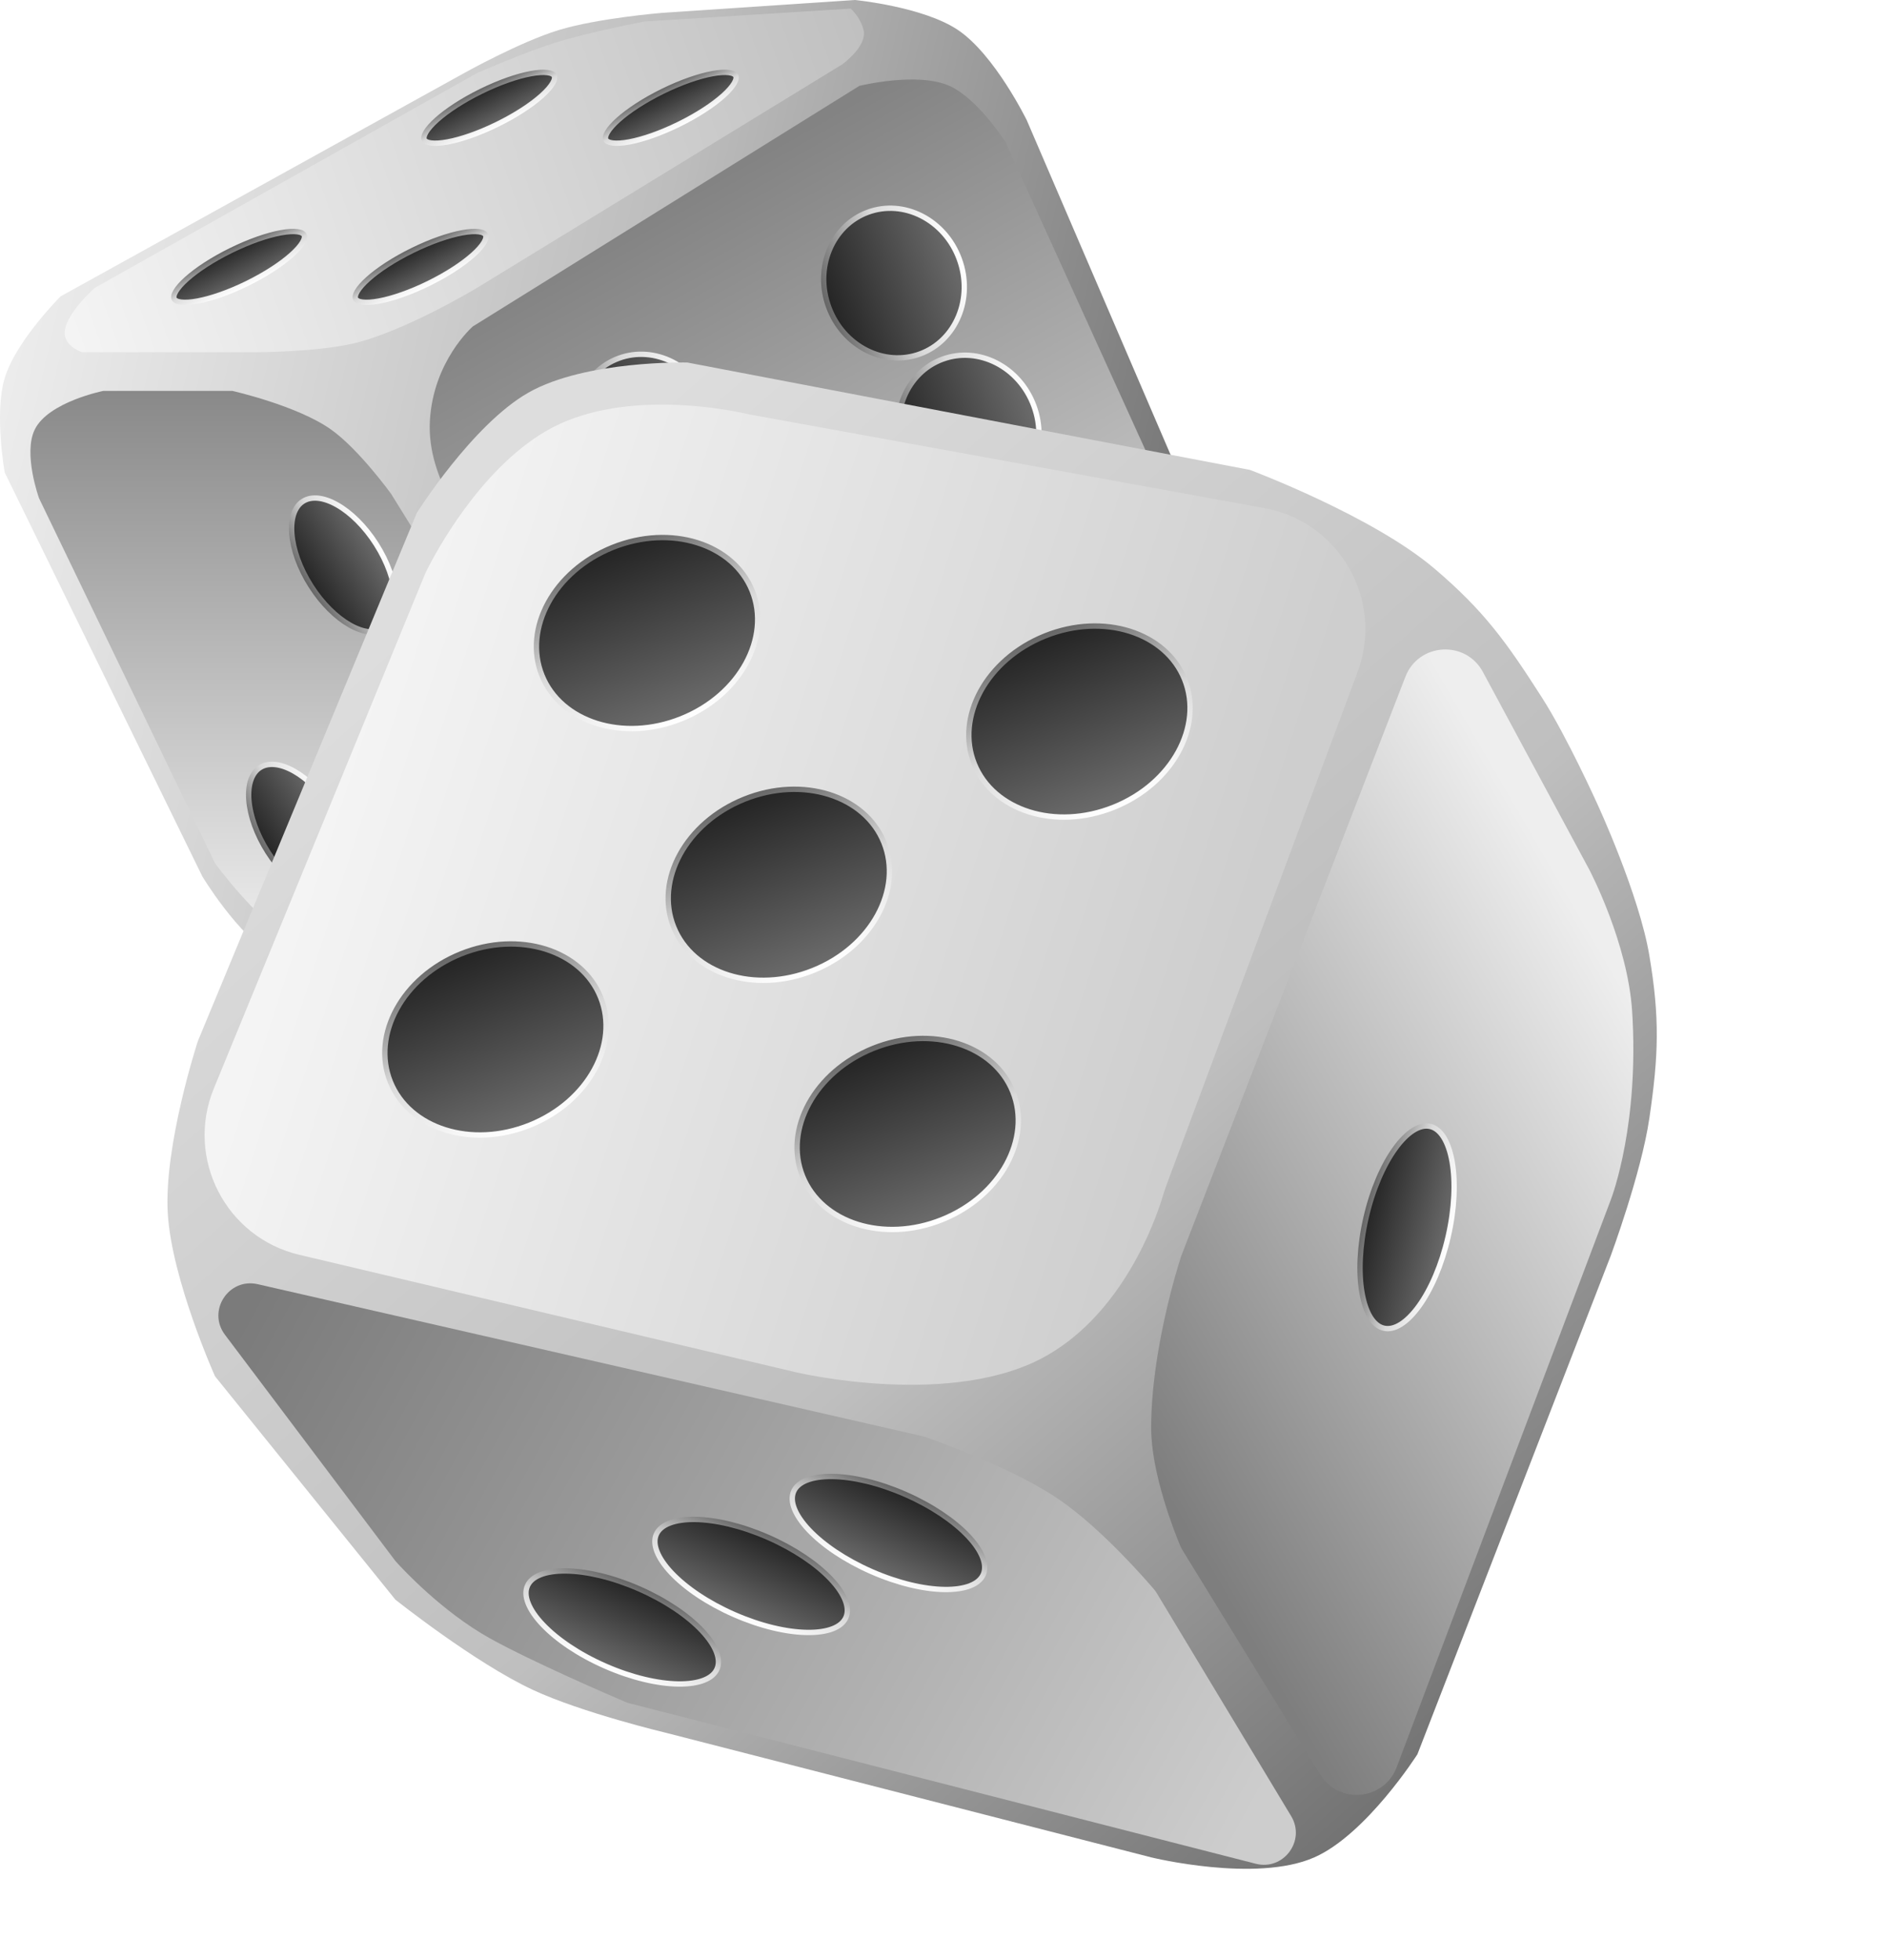 <svg width="130" height="135" viewBox="0 0 130 135" fill="none" xmlns="http://www.w3.org/2000/svg">
<path d="M4.172 20.413L31.982 5.029C31.982 5.029 35.82 2.886 38.49 2.071C41.179 1.25 45.591 0.888 45.591 0.888L58.904 0C58.904 0 63.609 0.457 66.004 2.071C68.534 3.775 70.738 8.284 70.738 8.284L83.459 37.868C83.459 37.868 83.815 40.416 83.459 42.01C83.097 43.637 81.684 45.56 81.684 45.56L55.058 63.607C55.058 63.607 50.536 66.096 47.366 66.862C44.101 67.65 38.786 67.453 38.786 67.453L24.586 68.341C24.586 68.341 20.924 67.183 18.965 65.974C16.308 64.335 13.935 60.353 13.935 60.353L0.326 32.543C0.326 32.543 -0.408 28.468 0.326 26.035C1.094 23.488 4.172 20.413 4.172 20.413Z" fill="url(#paint0_linear_1:2945)"/>
<path d="M32.868 5.029C32.868 5.029 36.066 3.631 38.193 2.958C40.572 2.207 44.406 1.479 44.406 1.479L58.607 0.592C58.607 0.592 59.286 1.193 59.494 2.071C59.761 3.195 58.015 4.438 58.015 4.438L32.868 19.822C32.868 19.822 27.867 22.845 24.289 23.668C21.801 24.24 17.78 24.259 17.78 24.259H5.65C5.65 24.259 4.57 23.903 4.467 23.076C4.303 21.769 6.538 19.822 6.538 19.822L32.868 5.029Z" fill="url(#paint1_linear_1:2945)"/>
<path d="M2.69 34.317C2.69 34.317 1.579 31.247 2.394 29.584C3.327 27.679 7.127 26.921 7.127 26.921H16.003C16.003 26.921 20.481 27.931 22.807 29.584C24.74 30.956 26.949 34.021 26.949 34.021L41.446 57.393C41.446 57.393 42.08 60.803 41.446 62.718C40.855 64.504 39.079 65.677 39.079 65.677L24.878 66.269C24.878 66.269 22.537 66.201 20.145 64.789C17.612 63.294 14.82 59.464 14.82 59.464L2.69 34.317Z" fill="url(#paint2_linear_1:2945)"/>
<path d="M32.573 22.484L59.2 5.916C59.2 5.916 63.197 4.927 65.413 5.916C67.352 6.783 69.259 9.762 69.259 9.762L81.093 35.797C81.093 35.797 82.616 38.035 82.572 39.643C82.53 41.145 81.093 43.193 81.093 43.193L54.466 60.944C54.466 60.944 50.889 61.744 48.845 60.944C46.79 60.139 44.703 57.098 44.703 57.098L32.573 36.685C32.573 36.685 29.387 33.135 29.615 28.993C29.843 24.851 32.573 22.484 32.573 22.484Z" fill="url(#paint3_linear_1:2945)"/>
<path d="M20.951 16.186C20.997 16.279 20.99 16.441 20.841 16.696C20.696 16.944 20.441 17.236 20.086 17.553C19.377 18.187 18.303 18.893 17.033 19.518C15.762 20.142 14.547 20.56 13.612 20.733C13.143 20.82 12.756 20.844 12.472 20.807C12.179 20.77 12.047 20.676 12.001 20.582C11.954 20.488 11.961 20.326 12.111 20.072C12.255 19.824 12.511 19.532 12.866 19.215C13.575 18.581 14.648 17.874 15.919 17.25C17.19 16.626 18.405 16.208 19.34 16.035C19.808 15.947 20.195 15.924 20.48 15.96C20.773 15.998 20.905 16.092 20.951 16.186Z" fill="url(#paint4_linear_1:2945)" stroke="url(#paint5_linear_1:2945)" stroke-width="0.368"/>
<path d="M20.877 34.525C21.455 34.157 22.299 34.246 23.234 34.778C24.162 35.306 25.133 36.246 25.918 37.48C26.703 38.715 27.144 39.993 27.229 41.057C27.314 42.129 27.037 42.931 26.459 43.299C25.88 43.667 25.037 43.579 24.101 43.047C23.174 42.519 22.202 41.578 21.417 40.344C20.632 39.11 20.191 37.832 20.107 36.768C20.021 35.695 20.298 34.893 20.877 34.525Z" fill="url(#paint6_linear_1:2945)" stroke="url(#paint7_linear_1:2945)" stroke-width="0.368"/>
<path d="M59.79 14.617C62.259 13.706 65.085 15.129 66.084 17.836C67.084 20.543 65.86 23.462 63.39 24.373C60.921 25.285 58.095 23.861 57.096 21.154C56.096 18.447 57.32 15.528 59.79 14.617Z" fill="url(#paint8_linear_1:2945)" stroke="url(#paint9_linear_1:2945)" stroke-width="0.368"/>
<path d="M42.627 24.675C45.097 23.764 47.923 25.188 48.922 27.895C49.921 30.602 48.698 33.52 46.228 34.431C43.758 35.343 40.932 33.919 39.933 31.212C38.934 28.505 40.158 25.587 42.627 24.675Z" fill="url(#paint10_linear_1:2945)" stroke="url(#paint11_linear_1:2945)" stroke-width="0.368"/>
<path d="M64.932 24.74C67.402 23.828 70.228 25.252 71.227 27.959C72.226 30.666 71.002 33.584 68.533 34.496C66.063 35.407 63.237 33.983 62.238 31.276C61.239 28.569 62.462 25.651 64.932 24.74Z" fill="url(#paint12_linear_1:2945)" stroke="url(#paint13_linear_1:2945)" stroke-width="0.368"/>
<path d="M47.774 34.801C50.243 33.89 53.069 35.313 54.069 38.021C55.068 40.728 53.844 43.646 51.374 44.557C48.905 45.469 46.079 44.045 45.08 41.338C44.081 38.631 45.304 35.713 47.774 34.801Z" fill="url(#paint14_linear_1:2945)" stroke="url(#paint15_linear_1:2945)" stroke-width="0.368"/>
<path d="M17.916 52.868C18.495 52.5 19.339 52.589 20.274 53.12C21.201 53.648 22.173 54.589 22.958 55.823C23.743 57.057 24.184 58.335 24.269 59.399C24.354 60.472 24.077 61.274 23.499 61.642C22.92 62.01 22.076 61.921 21.141 61.389C20.213 60.861 19.242 59.921 18.457 58.687C17.672 57.452 17.231 56.174 17.146 55.111C17.061 54.038 17.338 53.236 17.916 52.868Z" fill="url(#paint16_linear_1:2945)" stroke="url(#paint17_linear_1:2945)" stroke-width="0.368"/>
<path d="M33.451 16.186C33.497 16.279 33.49 16.441 33.341 16.696C33.196 16.944 32.941 17.236 32.585 17.553C31.877 18.187 30.803 18.893 29.532 19.518C28.262 20.142 27.046 20.56 26.112 20.733C25.643 20.82 25.256 20.844 24.972 20.807C24.679 20.77 24.547 20.676 24.5 20.582C24.454 20.488 24.461 20.326 24.61 20.072C24.755 19.824 25.011 19.532 25.366 19.215C26.074 18.581 27.148 17.874 28.419 17.25C29.689 16.626 30.905 16.208 31.839 16.035C32.308 15.947 32.695 15.924 32.98 15.96C33.272 15.998 33.405 16.092 33.451 16.186Z" fill="url(#paint18_linear_1:2945)" stroke="url(#paint19_linear_1:2945)" stroke-width="0.368"/>
<path d="M38.181 5.226C38.227 5.32 38.221 5.482 38.071 5.736C37.926 5.984 37.671 6.276 37.316 6.594C36.607 7.227 35.534 7.934 34.263 8.558C32.992 9.182 31.777 9.6 30.842 9.774C30.374 9.861 29.986 9.884 29.702 9.848C29.409 9.81 29.277 9.716 29.231 9.623C29.185 9.529 29.192 9.367 29.341 9.112C29.486 8.865 29.741 8.572 30.096 8.255C30.805 7.621 31.878 6.915 33.149 6.29C34.42 5.666 35.635 5.248 36.57 5.075C37.038 4.988 37.426 4.964 37.71 5.001C38.003 5.038 38.135 5.132 38.181 5.226Z" fill="url(#paint20_linear_1:2945)" stroke="url(#paint21_linear_1:2945)" stroke-width="0.368"/>
<path d="M50.687 5.226C50.733 5.32 50.727 5.482 50.577 5.736C50.433 5.984 50.177 6.276 49.822 6.594C49.113 7.227 48.04 7.934 46.769 8.558C45.498 9.182 44.283 9.6 43.348 9.774C42.88 9.861 42.493 9.884 42.208 9.848C41.915 9.81 41.783 9.716 41.737 9.623C41.691 9.529 41.698 9.367 41.847 9.112C41.992 8.865 42.247 8.572 42.602 8.255C43.311 7.621 44.384 6.915 45.655 6.29C46.926 5.666 48.141 5.248 49.076 5.075C49.544 4.988 49.932 4.964 50.216 5.001C50.509 5.038 50.641 5.132 50.687 5.226Z" fill="url(#paint22_linear_1:2945)" stroke="url(#paint23_linear_1:2945)" stroke-width="0.368"/>
<g filter="url(#filter0_d_1:2945)">
<path d="M51.773 28.65L90.529 36.046C90.529 36.046 98.96 39.199 103.25 42.851C106.686 45.775 108.213 47.927 110.647 51.726C112.402 54.468 114.493 59.122 114.493 59.122C114.493 59.122 117.331 65.262 118.043 69.477C118.774 73.806 118.683 76.376 118.043 80.719C117.483 84.519 115.38 90.186 115.38 90.186L102.067 124.505C102.067 124.505 98.553 130.02 94.967 131.605C90.951 133.379 83.724 131.605 83.724 131.605L50.294 123.025C50.294 123.025 44.535 121.655 41.122 120.067C37.113 118.201 31.655 113.854 31.655 113.854L19.23 98.47C19.23 98.47 16.237 91.791 15.975 87.228C15.707 82.544 18.046 75.394 18.046 75.394L33.135 39.005C33.135 39.005 36.967 32.913 40.827 30.721C44.777 28.478 51.773 28.65 51.773 28.65Z" fill="url(#paint24_linear_1:2945)"/>
<path d="M42.011 33.385C46.995 30.462 54.191 31.823 55.651 32.141C55.831 32.181 56.006 32.218 56.187 32.251L91.524 38.676C96.712 39.619 99.785 45.023 97.945 49.964L84.77 85.327C84.665 85.609 84.577 85.892 84.489 86.18C83.974 87.852 81.786 93.991 76.625 96.993C70.178 100.742 59.49 98.252 59.177 98.178C59.167 98.175 59.165 98.175 59.155 98.172L25.036 90.104C19.97 88.906 17.174 83.463 19.151 78.646L33.645 43.347C33.7 43.215 33.756 43.086 33.82 42.958C34.38 41.84 37.425 36.074 42.011 33.385Z" fill="url(#paint25_linear_1:2945)"/>
<path d="M101.238 50.295C102.145 47.95 105.386 47.748 106.578 49.962L113.895 63.552C113.899 63.559 113.901 63.562 113.904 63.569C114.013 63.776 116.561 68.682 116.859 73.325C117.354 81.019 115.523 85.968 115.388 86.322C115.382 86.337 115.377 86.349 115.372 86.364L100.638 125.395C99.773 127.686 96.654 127.983 95.373 125.897L85.902 110.479C85.831 110.363 85.769 110.246 85.717 110.121C85.339 109.215 83.724 105.165 83.724 102.022C83.724 96.737 85.555 90.929 85.774 90.253C85.788 90.209 85.804 90.166 85.821 90.123L101.238 50.295Z" fill="url(#paint26_linear_1:2945)"/>
<path d="M19.916 95.612C18.676 93.967 20.164 91.67 22.172 92.129L67.938 102.59C68.011 102.606 68.08 102.625 68.151 102.65C68.962 102.931 74.379 104.854 77.515 107.052C80.379 109.059 83.326 112.446 83.917 113.139C83.99 113.224 84.053 113.313 84.111 113.409L93.369 128.764C94.389 130.457 92.844 132.535 90.929 132.045L47.796 120.999C47.689 120.971 47.584 120.936 47.482 120.892C46.505 120.474 41.062 118.13 38.168 116.52C34.869 114.684 32.124 111.711 31.712 111.254C31.675 111.213 31.642 111.172 31.609 111.128L19.916 95.612Z" fill="url(#paint27_linear_1:2945)"/>
<path d="M56.236 44.372C57.533 47.599 55.398 51.559 51.366 53.18C47.333 54.801 43.051 53.42 41.754 50.194C40.457 46.967 42.592 43.007 46.624 41.386C50.657 39.765 54.938 41.146 56.236 44.372Z" fill="url(#paint28_linear_1:2945)" stroke="url(#paint29_linear_1:2945)" stroke-width="0.368"/>
<path d="M45.791 72.364C47.089 75.59 44.954 79.55 40.922 81.172C36.889 82.793 32.607 81.412 31.31 78.185C30.013 74.959 32.148 70.998 36.18 69.377C40.212 67.756 44.494 69.137 45.791 72.364Z" fill="url(#paint30_linear_1:2945)" stroke="url(#paint31_linear_1:2945)" stroke-width="0.368"/>
<path d="M86.025 50.468C87.322 53.694 85.187 57.654 81.155 59.276C77.122 60.897 72.841 59.516 71.543 56.289C70.246 53.063 72.381 49.102 76.413 47.481C80.446 45.86 84.727 47.241 86.025 50.468Z" fill="url(#paint32_linear_1:2945)" stroke="url(#paint33_linear_1:2945)" stroke-width="0.368"/>
<path d="M102.948 81.264C103.302 81.345 103.616 81.595 103.876 82.011C104.137 82.428 104.335 82.999 104.457 83.692C104.7 85.078 104.631 86.912 104.183 88.862C103.736 90.812 102.999 92.493 102.176 93.633C101.764 94.204 101.337 94.632 100.921 94.893C100.505 95.154 100.114 95.242 99.76 95.161C99.406 95.08 99.092 94.83 98.832 94.414C98.572 93.998 98.374 93.426 98.252 92.733C98.008 91.348 98.078 89.514 98.525 87.564C98.972 85.613 99.71 83.933 100.532 82.792C100.944 82.222 101.372 81.794 101.788 81.532C102.203 81.271 102.595 81.183 102.948 81.264Z" fill="url(#paint34_linear_1:2945)" stroke="url(#paint35_linear_1:2945)" stroke-width="0.368"/>
<path d="M72.156 112.127C72.01 112.459 71.706 112.721 71.249 112.899C70.791 113.077 70.193 113.165 69.489 113.156C68.083 113.136 66.294 112.726 64.462 111.923C62.629 111.119 61.115 110.081 60.148 109.06C59.665 108.549 59.324 108.049 59.145 107.592C58.966 107.135 58.953 106.734 59.098 106.401C59.244 106.069 59.548 105.807 60.005 105.629C60.463 105.451 61.062 105.363 61.765 105.373C63.172 105.392 64.96 105.802 66.793 106.606C68.625 107.409 70.139 108.447 71.106 109.468C71.59 109.979 71.93 110.479 72.109 110.937C72.288 111.394 72.302 111.795 72.156 112.127Z" fill="url(#paint36_linear_1:2945)" stroke="url(#paint37_linear_1:2945)" stroke-width="0.368"/>
<path d="M62.693 115.086C62.547 115.418 62.243 115.68 61.786 115.858C61.328 116.036 60.729 116.124 60.026 116.114C58.62 116.095 56.831 115.685 54.998 114.881C53.166 114.078 51.652 113.04 50.685 112.019C50.202 111.508 49.861 111.008 49.682 110.55C49.503 110.094 49.489 109.693 49.635 109.36C49.781 109.028 50.085 108.766 50.542 108.588C51 108.41 51.599 108.322 52.302 108.331C53.708 108.351 55.497 108.761 57.33 109.565C59.162 110.368 60.676 111.406 61.643 112.427C62.127 112.938 62.467 113.438 62.646 113.896C62.825 114.352 62.839 114.753 62.693 115.086Z" fill="url(#paint38_linear_1:2945)" stroke="url(#paint39_linear_1:2945)" stroke-width="0.368"/>
<path d="M53.813 118.634C53.667 118.966 53.363 119.228 52.906 119.406C52.448 119.584 51.849 119.672 51.145 119.663C49.739 119.643 47.95 119.233 46.118 118.43C44.285 117.626 42.772 116.588 41.805 115.567C41.321 115.056 40.98 114.556 40.801 114.098C40.623 113.642 40.609 113.241 40.755 112.908C40.9 112.576 41.205 112.314 41.662 112.136C42.12 111.958 42.718 111.87 43.422 111.88C44.828 111.899 46.617 112.309 48.449 113.113C50.282 113.916 51.795 114.954 52.762 115.975C53.246 116.486 53.587 116.986 53.766 117.444C53.945 117.9 53.958 118.301 53.813 118.634Z" fill="url(#paint40_linear_1:2945)" stroke="url(#paint41_linear_1:2945)" stroke-width="0.368"/>
<path d="M74.192 78.872C75.489 82.098 73.355 86.058 69.322 87.68C65.29 89.301 61.008 87.92 59.711 84.693C58.414 81.467 60.548 77.507 64.581 75.885C68.613 74.264 72.895 75.645 74.192 78.872Z" fill="url(#paint42_linear_1:2945)" stroke="url(#paint43_linear_1:2945)" stroke-width="0.368"/>
<path d="M65.313 61.71C66.611 64.937 64.476 68.897 60.444 70.518C56.411 72.139 52.129 70.758 50.832 67.532C49.535 64.305 51.67 60.345 55.702 58.724C59.734 57.103 64.016 58.484 65.313 61.71Z" fill="url(#paint44_linear_1:2945)" stroke="url(#paint45_linear_1:2945)" stroke-width="0.368"/>
</g>
<defs>
<filter id="filter0_d_1:2945" x="5.276" y="18.706" width="115.122" height="116.265" filterUnits="userSpaceOnUse" color-interpolation-filters="sRGB">
<feFlood flood-opacity="0" result="BackgroundImageFix"/>
<feColorMatrix in="SourceAlpha" type="matrix" values="0 0 0 0 0 0 0 0 0 0 0 0 0 0 0 0 0 0 127 0" result="hardAlpha"/>
<feOffset dx="-4.418" dy="-3.682"/>
<feGaussianBlur stdDeviation="3.13"/>
<feComposite in2="hardAlpha" operator="out"/>
<feColorMatrix type="matrix" values="0 0 0 0 0 0 0 0 0 0 0 0 0 0 0 0 0 0 0.33 0"/>
<feBlend mode="normal" in2="BackgroundImageFix" result="effect1_dropShadow_1:2945"/>
<feBlend mode="normal" in="SourceGraphic" in2="effect1_dropShadow_1:2945" result="shape"/>
</filter>
<linearGradient id="paint0_linear_1:2945" x1="-0" y1="24.851" x2="85.5" y2="44.673" gradientUnits="userSpaceOnUse">
<stop stop-color="#EDEDED"/>
<stop offset="0.49" stop-color="#BCBCBC"/>
<stop offset="1" stop-color="#6C6C6C"/>
</linearGradient>
<linearGradient id="paint1_linear_1:2945" x1="4.732" y1="22.484" x2="59.76" y2="3.254" gradientUnits="userSpaceOnUse">
<stop stop-color="#F4F4F4"/>
<stop offset="1" stop-color="#C0C0C0"/>
</linearGradient>
<linearGradient id="paint2_linear_1:2945" x1="21.911" y1="26.921" x2="21.911" y2="66.269" gradientUnits="userSpaceOnUse">
<stop stop-color="#898989"/>
<stop offset="1" stop-color="#F1F1F1"/>
</linearGradient>
<linearGradient id="paint3_linear_1:2945" x1="47.04" y1="13.608" x2="69.524" y2="53.252" gradientUnits="userSpaceOnUse">
<stop stop-color="#838383"/>
<stop offset="1" stop-color="#D5D5D5"/>
</linearGradient>
<linearGradient id="paint4_linear_1:2945" x1="15.838" y1="17.085" x2="17.114" y2="19.683" gradientUnits="userSpaceOnUse">
<stop stop-color="#232323"/>
<stop offset="1" stop-color="#6D6D6D"/>
</linearGradient>
<linearGradient id="paint5_linear_1:2945" x1="15.838" y1="17.085" x2="17.114" y2="19.683" gradientUnits="userSpaceOnUse">
<stop stop-color="#666666"/>
<stop offset="0.521" stop-color="#DADADA"/>
<stop offset="1" stop-color="white"/>
</linearGradient>
<linearGradient id="paint6_linear_1:2945" x1="21.262" y1="40.443" x2="26.073" y2="37.382" gradientUnits="userSpaceOnUse">
<stop stop-color="#232323"/>
<stop offset="1" stop-color="#6D6D6D"/>
</linearGradient>
<linearGradient id="paint7_linear_1:2945" x1="21.262" y1="40.443" x2="26.073" y2="37.382" gradientUnits="userSpaceOnUse">
<stop stop-color="#666666"/>
<stop offset="0.521" stop-color="#DADADA"/>
<stop offset="1" stop-color="white"/>
</linearGradient>
<linearGradient id="paint8_linear_1:2945" x1="56.923" y1="21.218" x2="66.257" y2="17.773" gradientUnits="userSpaceOnUse">
<stop stop-color="#232323"/>
<stop offset="1" stop-color="#6D6D6D"/>
</linearGradient>
<linearGradient id="paint9_linear_1:2945" x1="56.923" y1="21.218" x2="66.257" y2="17.773" gradientUnits="userSpaceOnUse">
<stop stop-color="#666666"/>
<stop offset="0.521" stop-color="#DADADA"/>
<stop offset="1" stop-color="white"/>
</linearGradient>
<linearGradient id="paint10_linear_1:2945" x1="39.761" y1="31.276" x2="49.095" y2="27.831" gradientUnits="userSpaceOnUse">
<stop stop-color="#232323"/>
<stop offset="1" stop-color="#6D6D6D"/>
</linearGradient>
<linearGradient id="paint11_linear_1:2945" x1="39.761" y1="31.276" x2="49.095" y2="27.831" gradientUnits="userSpaceOnUse">
<stop stop-color="#666666"/>
<stop offset="0.521" stop-color="#DADADA"/>
<stop offset="1" stop-color="white"/>
</linearGradient>
<linearGradient id="paint12_linear_1:2945" x1="62.065" y1="31.34" x2="71.4" y2="27.895" gradientUnits="userSpaceOnUse">
<stop stop-color="#232323"/>
<stop offset="1" stop-color="#6D6D6D"/>
</linearGradient>
<linearGradient id="paint13_linear_1:2945" x1="62.065" y1="31.34" x2="71.4" y2="27.895" gradientUnits="userSpaceOnUse">
<stop stop-color="#666666"/>
<stop offset="0.521" stop-color="#DADADA"/>
<stop offset="1" stop-color="white"/>
</linearGradient>
<linearGradient id="paint14_linear_1:2945" x1="44.907" y1="41.402" x2="54.241" y2="37.957" gradientUnits="userSpaceOnUse">
<stop stop-color="#232323"/>
<stop offset="1" stop-color="white"/>
</linearGradient>
<linearGradient id="paint15_linear_1:2945" x1="44.907" y1="41.402" x2="54.241" y2="37.957" gradientUnits="userSpaceOnUse">
<stop stop-color="#666666"/>
<stop offset="0.521" stop-color="#DADADA"/>
<stop offset="1" stop-color="white"/>
</linearGradient>
<linearGradient id="paint16_linear_1:2945" x1="18.302" y1="58.785" x2="23.113" y2="55.724" gradientUnits="userSpaceOnUse">
<stop stop-color="#232323"/>
<stop offset="1" stop-color="#6D6D6D"/>
</linearGradient>
<linearGradient id="paint17_linear_1:2945" x1="18.302" y1="58.785" x2="23.113" y2="55.724" gradientUnits="userSpaceOnUse">
<stop stop-color="#666666"/>
<stop offset="0.521" stop-color="#DADADA"/>
<stop offset="1" stop-color="white"/>
</linearGradient>
<linearGradient id="paint18_linear_1:2945" x1="28.337" y1="17.085" x2="29.614" y2="19.683" gradientUnits="userSpaceOnUse">
<stop stop-color="#232323"/>
<stop offset="1" stop-color="#6D6D6D"/>
</linearGradient>
<linearGradient id="paint19_linear_1:2945" x1="28.337" y1="17.085" x2="29.614" y2="19.683" gradientUnits="userSpaceOnUse">
<stop stop-color="#666666"/>
<stop offset="0.521" stop-color="#DADADA"/>
<stop offset="1" stop-color="white"/>
</linearGradient>
<linearGradient id="paint20_linear_1:2945" x1="33.068" y1="6.125" x2="34.344" y2="8.723" gradientUnits="userSpaceOnUse">
<stop stop-color="#232323"/>
<stop offset="1" stop-color="#6D6D6D"/>
</linearGradient>
<linearGradient id="paint21_linear_1:2945" x1="33.068" y1="6.125" x2="34.344" y2="8.723" gradientUnits="userSpaceOnUse">
<stop stop-color="#666666"/>
<stop offset="0.521" stop-color="#DADADA"/>
<stop offset="1" stop-color="white"/>
</linearGradient>
<linearGradient id="paint22_linear_1:2945" x1="45.574" y1="6.125" x2="46.85" y2="8.723" gradientUnits="userSpaceOnUse">
<stop stop-color="#232323"/>
<stop offset="1" stop-color="#6D6D6D"/>
</linearGradient>
<linearGradient id="paint23_linear_1:2945" x1="45.574" y1="6.125" x2="46.85" y2="8.723" gradientUnits="userSpaceOnUse">
<stop stop-color="#666666"/>
<stop offset="0.521" stop-color="#DADADA"/>
<stop offset="1" stop-color="white"/>
</linearGradient>
<linearGradient id="paint24_linear_1:2945" x1="28.697" y1="49.699" x2="102.067" y2="132.536" gradientUnits="userSpaceOnUse">
<stop stop-color="#DDDDDD"/>
<stop offset="0.536" stop-color="#BFBFBF"/>
<stop offset="1" stop-color="#6B6B6B"/>
</linearGradient>
<linearGradient id="paint25_linear_1:2945" x1="28.401" y1="55.026" x2="87.867" y2="74.256" gradientUnits="userSpaceOnUse">
<stop stop-color="#F4F4F4"/>
<stop offset="1" stop-color="#CECECE"/>
</linearGradient>
<linearGradient id="paint26_linear_1:2945" x1="119.818" y1="77.806" x2="81.062" y2="100.291" gradientUnits="userSpaceOnUse">
<stop stop-color="#EEEEEE"/>
<stop offset="1" stop-color="#7E7E7E"/>
</linearGradient>
<linearGradient id="paint27_linear_1:2945" x1="21.6" y1="93.783" x2="89.349" y2="131.06" gradientUnits="userSpaceOnUse">
<stop stop-color="#7B7B7B"/>
<stop offset="1" stop-color="#CDCDCD"/>
</linearGradient>
<linearGradient id="paint28_linear_1:2945" x1="46.555" y1="41.215" x2="51.434" y2="53.351" gradientUnits="userSpaceOnUse">
<stop stop-color="#232323"/>
<stop offset="1" stop-color="#6D6D6D"/>
</linearGradient>
<linearGradient id="paint29_linear_1:2945" x1="46.555" y1="41.215" x2="51.434" y2="53.351" gradientUnits="userSpaceOnUse">
<stop stop-color="#666666"/>
<stop offset="0.521" stop-color="#DADADA"/>
<stop offset="1" stop-color="white"/>
</linearGradient>
<linearGradient id="paint30_linear_1:2945" x1="36.111" y1="69.207" x2="40.99" y2="81.342" gradientUnits="userSpaceOnUse">
<stop stop-color="#232323"/>
<stop offset="1" stop-color="#6D6D6D"/>
</linearGradient>
<linearGradient id="paint31_linear_1:2945" x1="36.111" y1="69.207" x2="40.99" y2="81.342" gradientUnits="userSpaceOnUse">
<stop stop-color="#666666"/>
<stop offset="0.521" stop-color="#DADADA"/>
<stop offset="1" stop-color="white"/>
</linearGradient>
<linearGradient id="paint32_linear_1:2945" x1="76.344" y1="47.31" x2="81.223" y2="59.446" gradientUnits="userSpaceOnUse">
<stop stop-color="#232323"/>
<stop offset="1" stop-color="#6D6D6D"/>
</linearGradient>
<linearGradient id="paint33_linear_1:2945" x1="76.344" y1="47.31" x2="81.223" y2="59.446" gradientUnits="userSpaceOnUse">
<stop stop-color="#666666"/>
<stop offset="0.521" stop-color="#DADADA"/>
<stop offset="1" stop-color="white"/>
</linearGradient>
<linearGradient id="paint34_linear_1:2945" x1="98.346" y1="87.522" x2="104.363" y2="88.903" gradientUnits="userSpaceOnUse">
<stop stop-color="#232323"/>
<stop offset="1" stop-color="#6D6D6D"/>
</linearGradient>
<linearGradient id="paint35_linear_1:2945" x1="98.346" y1="87.522" x2="104.363" y2="88.903" gradientUnits="userSpaceOnUse">
<stop stop-color="#666666"/>
<stop offset="0.521" stop-color="#DADADA"/>
<stop offset="1" stop-color="white"/>
</linearGradient>
<linearGradient id="paint36_linear_1:2945" x1="66.867" y1="106.437" x2="64.388" y2="112.091" gradientUnits="userSpaceOnUse">
<stop stop-color="#232323"/>
<stop offset="1" stop-color="#6D6D6D"/>
</linearGradient>
<linearGradient id="paint37_linear_1:2945" x1="66.867" y1="106.437" x2="64.388" y2="112.091" gradientUnits="userSpaceOnUse">
<stop stop-color="#666666"/>
<stop offset="0.521" stop-color="#DADADA"/>
<stop offset="1" stop-color="white"/>
</linearGradient>
<linearGradient id="paint38_linear_1:2945" x1="57.404" y1="109.396" x2="54.924" y2="115.05" gradientUnits="userSpaceOnUse">
<stop stop-color="#232323"/>
<stop offset="1" stop-color="#6D6D6D"/>
</linearGradient>
<linearGradient id="paint39_linear_1:2945" x1="57.404" y1="109.396" x2="54.924" y2="115.05" gradientUnits="userSpaceOnUse">
<stop stop-color="#666666"/>
<stop offset="0.521" stop-color="#DADADA"/>
<stop offset="1" stop-color="white"/>
</linearGradient>
<linearGradient id="paint40_linear_1:2945" x1="48.523" y1="112.944" x2="46.044" y2="118.598" gradientUnits="userSpaceOnUse">
<stop stop-color="#232323"/>
<stop offset="1" stop-color="#6D6D6D"/>
</linearGradient>
<linearGradient id="paint41_linear_1:2945" x1="48.523" y1="112.944" x2="46.044" y2="118.598" gradientUnits="userSpaceOnUse">
<stop stop-color="#666666"/>
<stop offset="0.521" stop-color="#DADADA"/>
<stop offset="1" stop-color="white"/>
</linearGradient>
<linearGradient id="paint42_linear_1:2945" x1="64.512" y1="75.715" x2="69.391" y2="87.85" gradientUnits="userSpaceOnUse">
<stop stop-color="#232323"/>
<stop offset="1" stop-color="#6D6D6D"/>
</linearGradient>
<linearGradient id="paint43_linear_1:2945" x1="64.512" y1="75.715" x2="69.391" y2="87.85" gradientUnits="userSpaceOnUse">
<stop stop-color="#666666"/>
<stop offset="0.521" stop-color="#DADADA"/>
<stop offset="1" stop-color="white"/>
</linearGradient>
<linearGradient id="paint44_linear_1:2945" x1="55.633" y1="58.553" x2="60.512" y2="70.689" gradientUnits="userSpaceOnUse">
<stop stop-color="#232323"/>
<stop offset="1" stop-color="#6D6D6D"/>
</linearGradient>
<linearGradient id="paint45_linear_1:2945" x1="55.633" y1="58.553" x2="60.512" y2="70.689" gradientUnits="userSpaceOnUse">
<stop stop-color="#666666"/>
<stop offset="0.521" stop-color="#DADADA"/>
<stop offset="1" stop-color="white"/>
</linearGradient>
</defs>
</svg>
